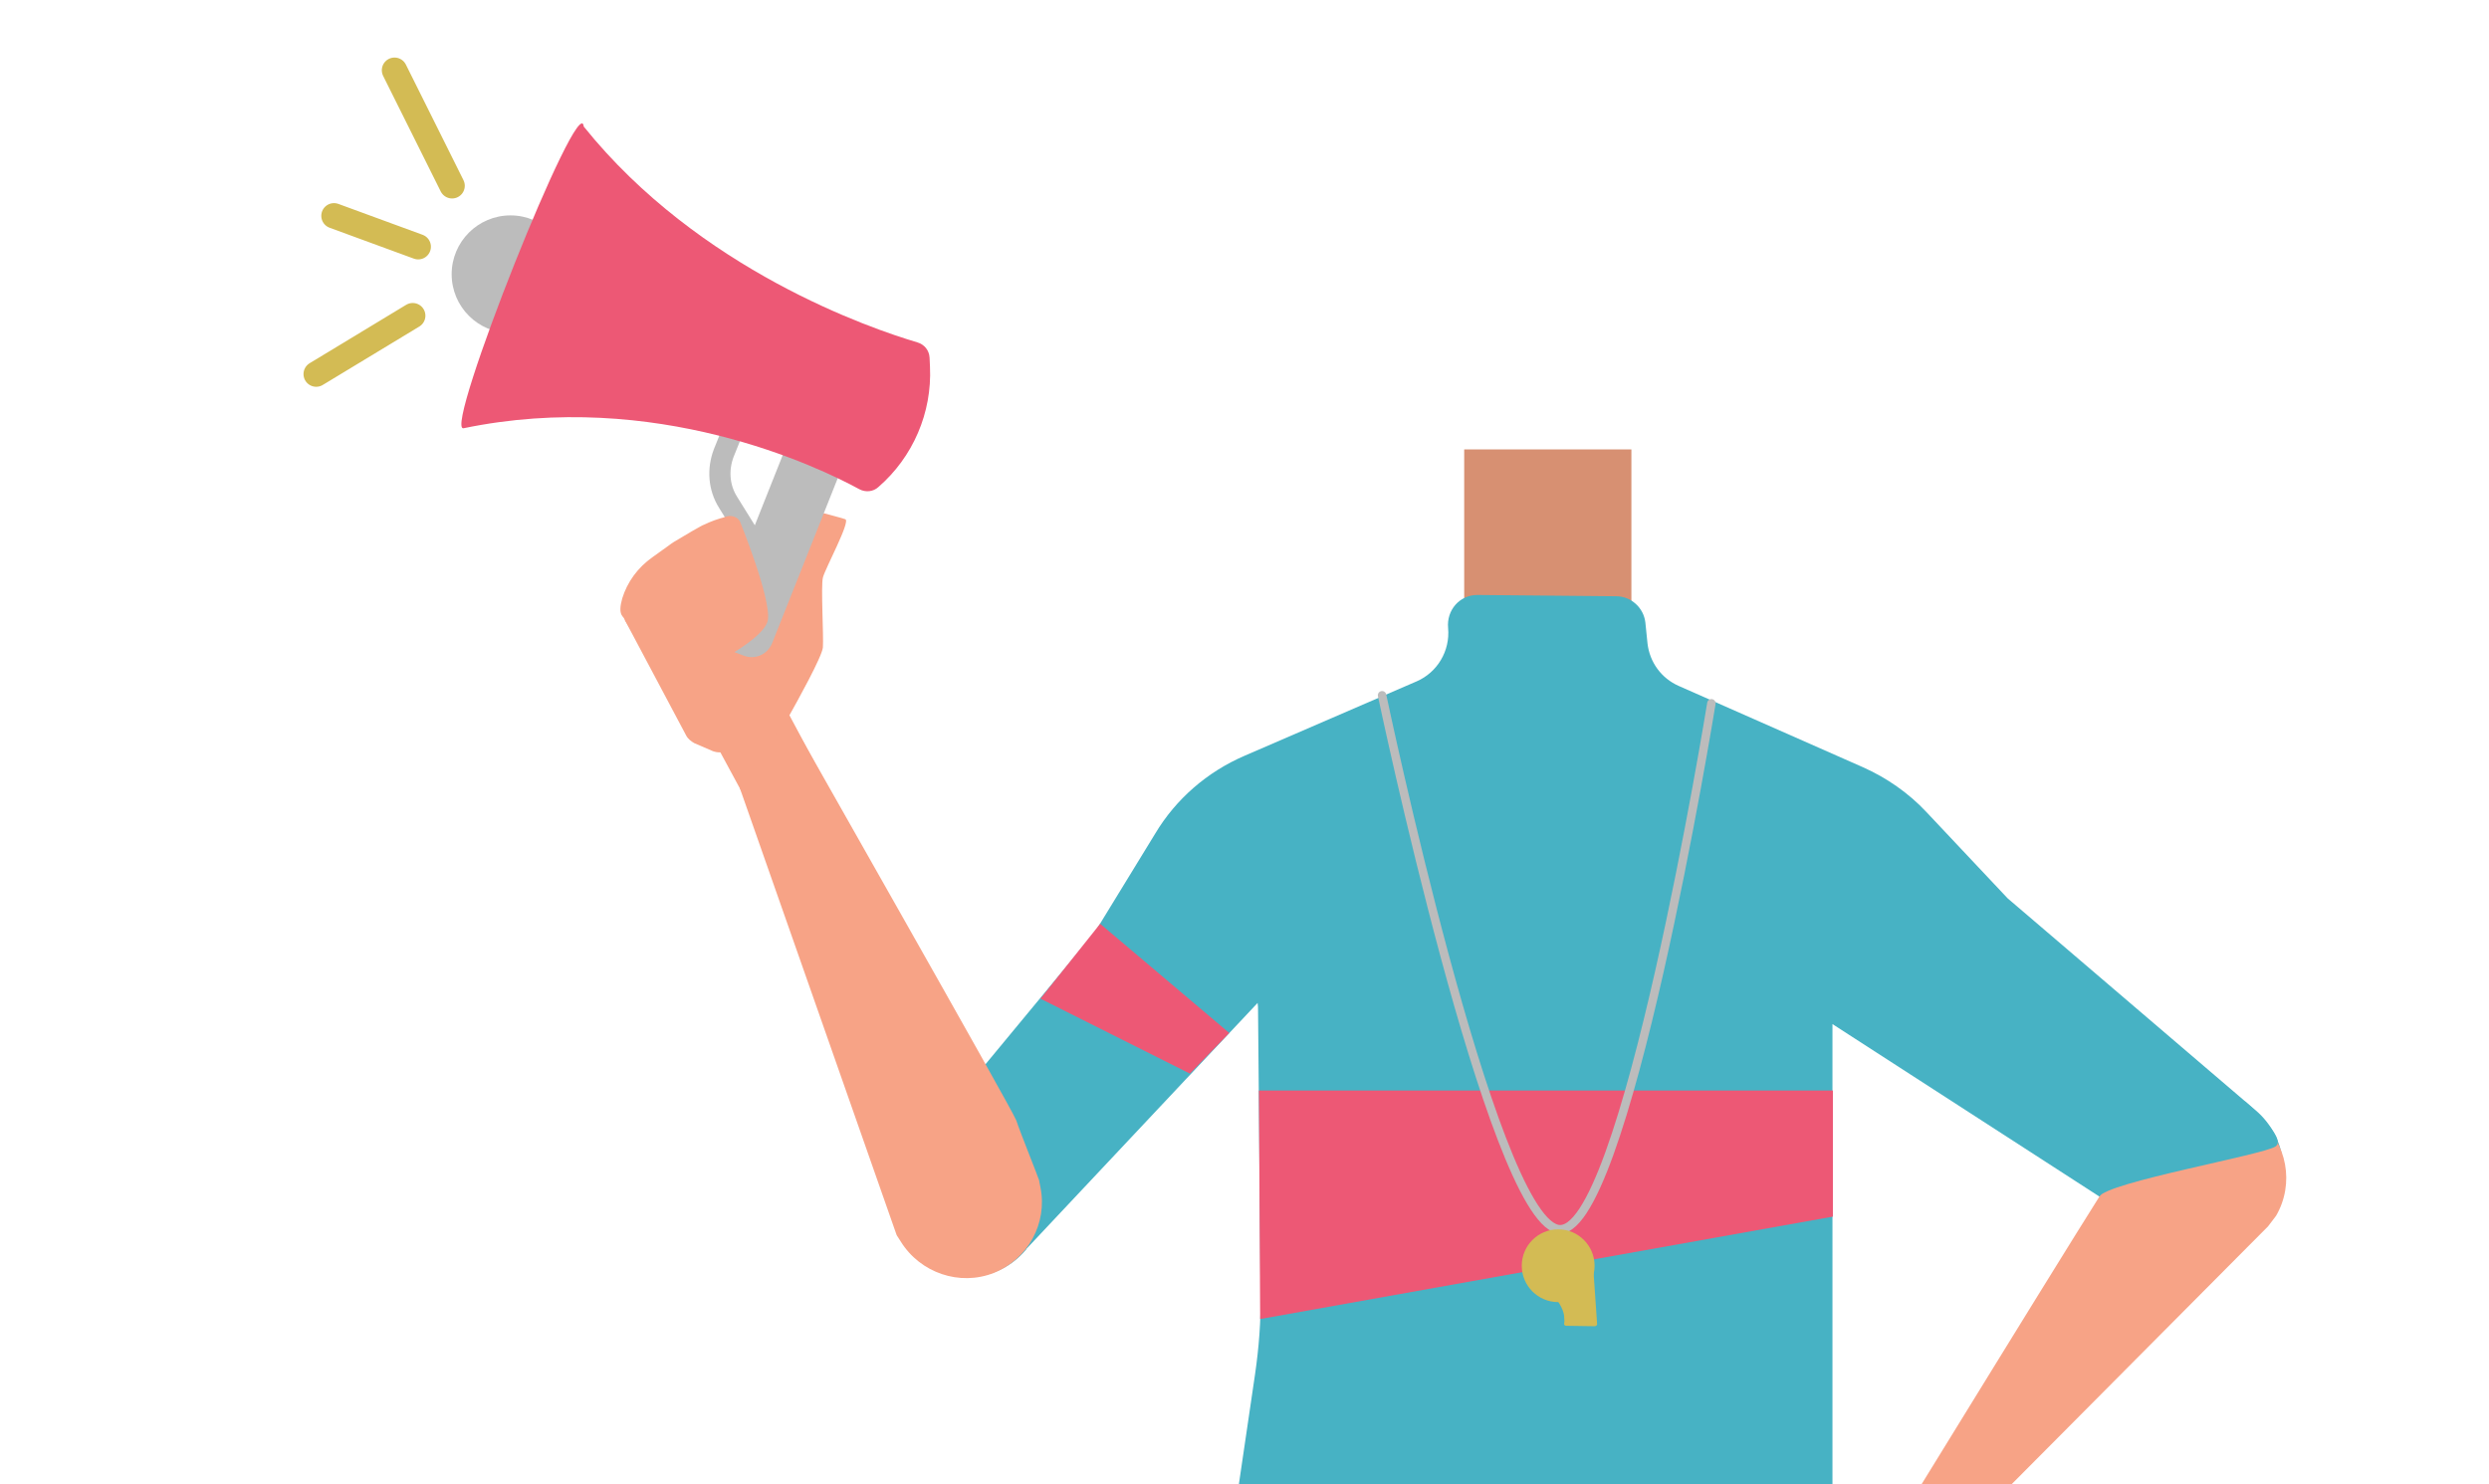 <?xml version="1.0" encoding="utf-8"?>
<!-- Generator: Adobe Illustrator 26.0.2, SVG Export Plug-In . SVG Version: 6.00 Build 0)  -->
<svg version="1.1" id="Layer_1" xmlns="http://www.w3.org/2000/svg" xmlns:xlink="http://www.w3.org/1999/xlink" x="0px" y="0px"
	 viewBox="0 0 588 350.8" style="enable-background:new 0 0 588 350.8;" xml:space="preserve">
<style type="text/css">
	.st0{fill:#D79072;}
	.st1{fill:#47B2C4;}
	.st2{fill:#F7A386;}
	.st3{fill:#ED5875;}
	.st4{fill:none;stroke:#BCBCBC;stroke-width:2;stroke-linecap:round;stroke-miterlimit:10;}
	.st5{fill:none;stroke:#D3BB54;stroke-width:6;stroke-linecap:round;stroke-miterlimit:10;}
	.st6{fill:#D3BB54;}
	.st7{fill:#BCBCBC;}
	.st8{fill:none;stroke:#BCBCBC;stroke-width:5;stroke-linecap:round;stroke-miterlimit:10;}
</style>
<rect x="345.9" y="106.2" class="st0" width="39.5" height="47.4"/>
<path class="st1" d="M532.9,262.4l-58.6-50.1l-19.2-20.4c-4.2-4.5-9.4-8.1-15-10.6l-43.5-19.2c-4.1-1.8-6.9-5.6-7.4-10.1l-0.5-4.9
	c-0.4-3.5-3.4-6.2-6.9-6.2l-32.8-0.3c-4.2,0-7.3,3.6-6.9,7.8c0.5,5.5-2.6,10.5-7.4,12.6L294,178.6c-8.8,3.8-16.2,10.2-21.1,18.4
	l-14.2,23.2l-43.6,52.7c-6.2,7.5-5.2,18.6,2.3,24.8c7.5,6.2,18.6,5.2,24.9-2.3c0.1-0.1,0.2-0.2,0.2-0.3l54.6-58.1
	c0.1,0.6,0.1,1.2,0.1,1.8l0.6,67c0.1,6.3-0.4,12.7-1.3,18.9L286,396.1c-1.1,8.8-3.4,35.4,4.4,37.8c0.4,0.2,8.3,4.2,25.5,13
	c21.5,11,73.4,13.4,95.7,4.3c17.2-7,27.6-9.9,31.3-12.4c8.9-0.5-8.8-72.1-9.9-79.6c-0.1-0.6-0.1-1.2-0.1-1.9V242l76.9,49.7
	c8.2,6,19.7,4.4,25.9-3.8C541.6,280,540.4,268.8,532.9,262.4z"/>
<path class="st2" d="M462,364c-0.2-0.2-13.7-3.4-13.7-3.4c-0.1,0-0.3,0-0.4-0.1c-1.5-0.8-11.3-5.5-13.2-5.5h-9.6
	c-3.6,0-6.9,2.1-8.6,5.3c-0.3,0.6-0.6,1.1-0.8,1.2l-7.3,5.8l-0.2,0.2c-0.6,0.4-0.8,1.2-0.6,1.9c0.2,0.7,0.7,1.4,1.8,1.9
	c0.1,0.1-0.4,1.6,1,2.6c0.4,0.3,0.7,0.7,0.8,1.1c0.1,0.7,0.5,1.8,1.8,2.4c0.5,0.3,0.9,0.8,1,1.4c0.2,1.1,0.7,2.7,2.6,3.7
	c4.5,0.3,9.5-1.1,9.8-1.2c4.6-1.6,3.2-4.7,5.6-6.1c0.4-0.2,1-0.1,1.2,0.3l1,4.5c2.3,5.5,20.2-2,20.1-4.9
	C453.9,371.1,462,364,462,364z"/>
<path class="st2" d="M535.8,289.8l-84.3,84.8c-1.4,1.4-3.2,2.5-5.1,2.9c-8.2,1.9-6.2-3.9-5.1-6.2c0.2-0.4,0.4-0.8,0.7-1.2
	c3.8-6,55.8-90.9,57.5-92.8c1.6-1.7,7-8.2,9-10.6c0.5-0.6,1.1-1.2,1.7-1.7l0.4-0.4c6.6-5.6,16.3-5.6,23-0.1l0,0
	c6.7,5.6,8.5,15.2,4.1,22.8l0,0C537.1,288.1,536.5,288.9,535.8,289.8z"/>
<g>
	<polygon class="st2" points="195.1,185.2 185.9,167.9 167.7,173.2 185,205.2 	"/>
	<path class="st2" d="M211.8,291.8l-37-105.5c-0.2-0.6,11.6-17.1,11.6-17.1c0,0.3,52.8,93,53.7,95.6c0.8,2.5,4.8,12.4,5.3,13.9
		c0.1,0.2,0.1,0.3,0.1,0.4l0.3,1.5c1.7,8.5-3,17-11,20.2l0,0c-8.1,3.2-17.4,0-22-7.4l-0.7-1.1C212,292.2,211.9,292,211.8,291.8z"/>
	<path class="st2" d="M184.7,170.8c0.7-0.4,1.3-0.9,1.7-1.6c1.9-3.4,7.8-14,8-16.2c0.2-2.7-0.5-14.4,0-16.5s6.6-13.3,5.3-13.8
		c-0.8-0.3-2.9-0.8-4.6-1.3c-1.6-0.4-3.3,0.2-4.2,1.6l-4.2,5.8c-0.3,0.5-0.6,1.1-0.7,1.6l-0.8,5c-0.4,2.2-3.3,2.6-4.3,0.6l-5.9-12.2
		c-0.1-0.2-0.2-0.4-0.2-0.6c-0.9-3-8.5,0.8-8.5,0.8c-0.1-0.1-5.2,2.9-7,4c-0.5,0.3-0.9,0.6-1.3,0.9l-3.9,2.8
		c-3.4,2.4-5.9,5.8-7.1,9.7c-0.5,1.8-0.7,3.4,0.1,4.3c0.2,0.2,0.4,0.5,0.5,0.8l14.5,27.3c0.4,0.8,1.2,1.4,1.9,1.8l4.4,1.9
		c1.1,0.4,2.3,0.4,3.3-0.1L184.7,170.8z"/>
</g>
<path class="st1" d="M530.4,260.3c0,0,10,8.6,7.2,10.6s-40,8.5-41.7,11.9s0,0,0,0l2-25.1L530.4,260.3z"/>
<polygon class="st3" points="433,287.5 297.7,311.7 297.4,257.7 433,257.7 "/>
<polygon class="st3" points="281.1,253.7 245.8,236 259.9,218.3 290.4,244.1 "/>
<path class="st4" d="M326.5,164.3c0,0,25.7,122.4,41.4,126.1s36.4-124.2,36.4-124.2"/>
<line class="st5" x1="78.9" y1="51" x2="98.8" y2="58.3"/>
<line class="st5" x1="93.2" y1="16.6" x2="106.8" y2="43.9"/>
<line class="st5" x1="74.7" y1="88.4" x2="97.5" y2="74.6"/>
<g>
	<circle class="st6" cx="368.1" cy="299.1" r="8.6"/>
	<path class="st6" d="M363.3,302.2c0,0,5.8,5.1,6.2,8.7c0.1,0.9,0.1,1.5,0,1.9c0,0.3,0.2,0.5,0.5,0.5l6.7,0.1c0.3,0,0.6-0.2,0.6-0.5
		l-0.9-13.1"/>
</g>
<g>
	<path class="st7" d="M172.2,153.6l3.4,1.3c2.7,1.1,5.7-0.2,6.8-2.9l16.9-42.5c1.1-2.7-0.2-5.7-2.9-6.8l-3.4-1.3
		c-2.7-1.1-5.7,0.2-6.8,2.9l-16.9,42.5C168.2,149.5,169.5,152.6,172.2,153.6z"/>
	<path class="st8" d="M174.7,97.8L171,107c-1.5,3.9-1.2,8.2,1,11.7l7.4,11.9"/>
	<circle class="st7" cx="120.6" cy="64.8" r="13.9"/>
	<path class="st3" d="M219.6,84.5l0.1,2.2c0.5,10.8-4,21.3-12.2,28.4l0,0c-1.2,1.1-3,1.3-4.5,0.5c-9.7-5.3-48.2-23.8-93.5-14.4
		c-4.9,0.9,27.5-80.6,28.4-71.3c27.3,34,68,47.8,78.8,51C218.4,81.4,219.5,82.8,219.6,84.5z"/>
</g>
<path class="st2" d="M147.6,146.5c0,0,8.1,14,11.5,14c3.4,0,21.5-8.8,22.3-14c0.8-5.1-6.6-23.3-6.6-23.3l0,0
	c-0.9-1.5-3.1-1.7-4.3-0.5L147.6,146.5z"/>
</svg>
